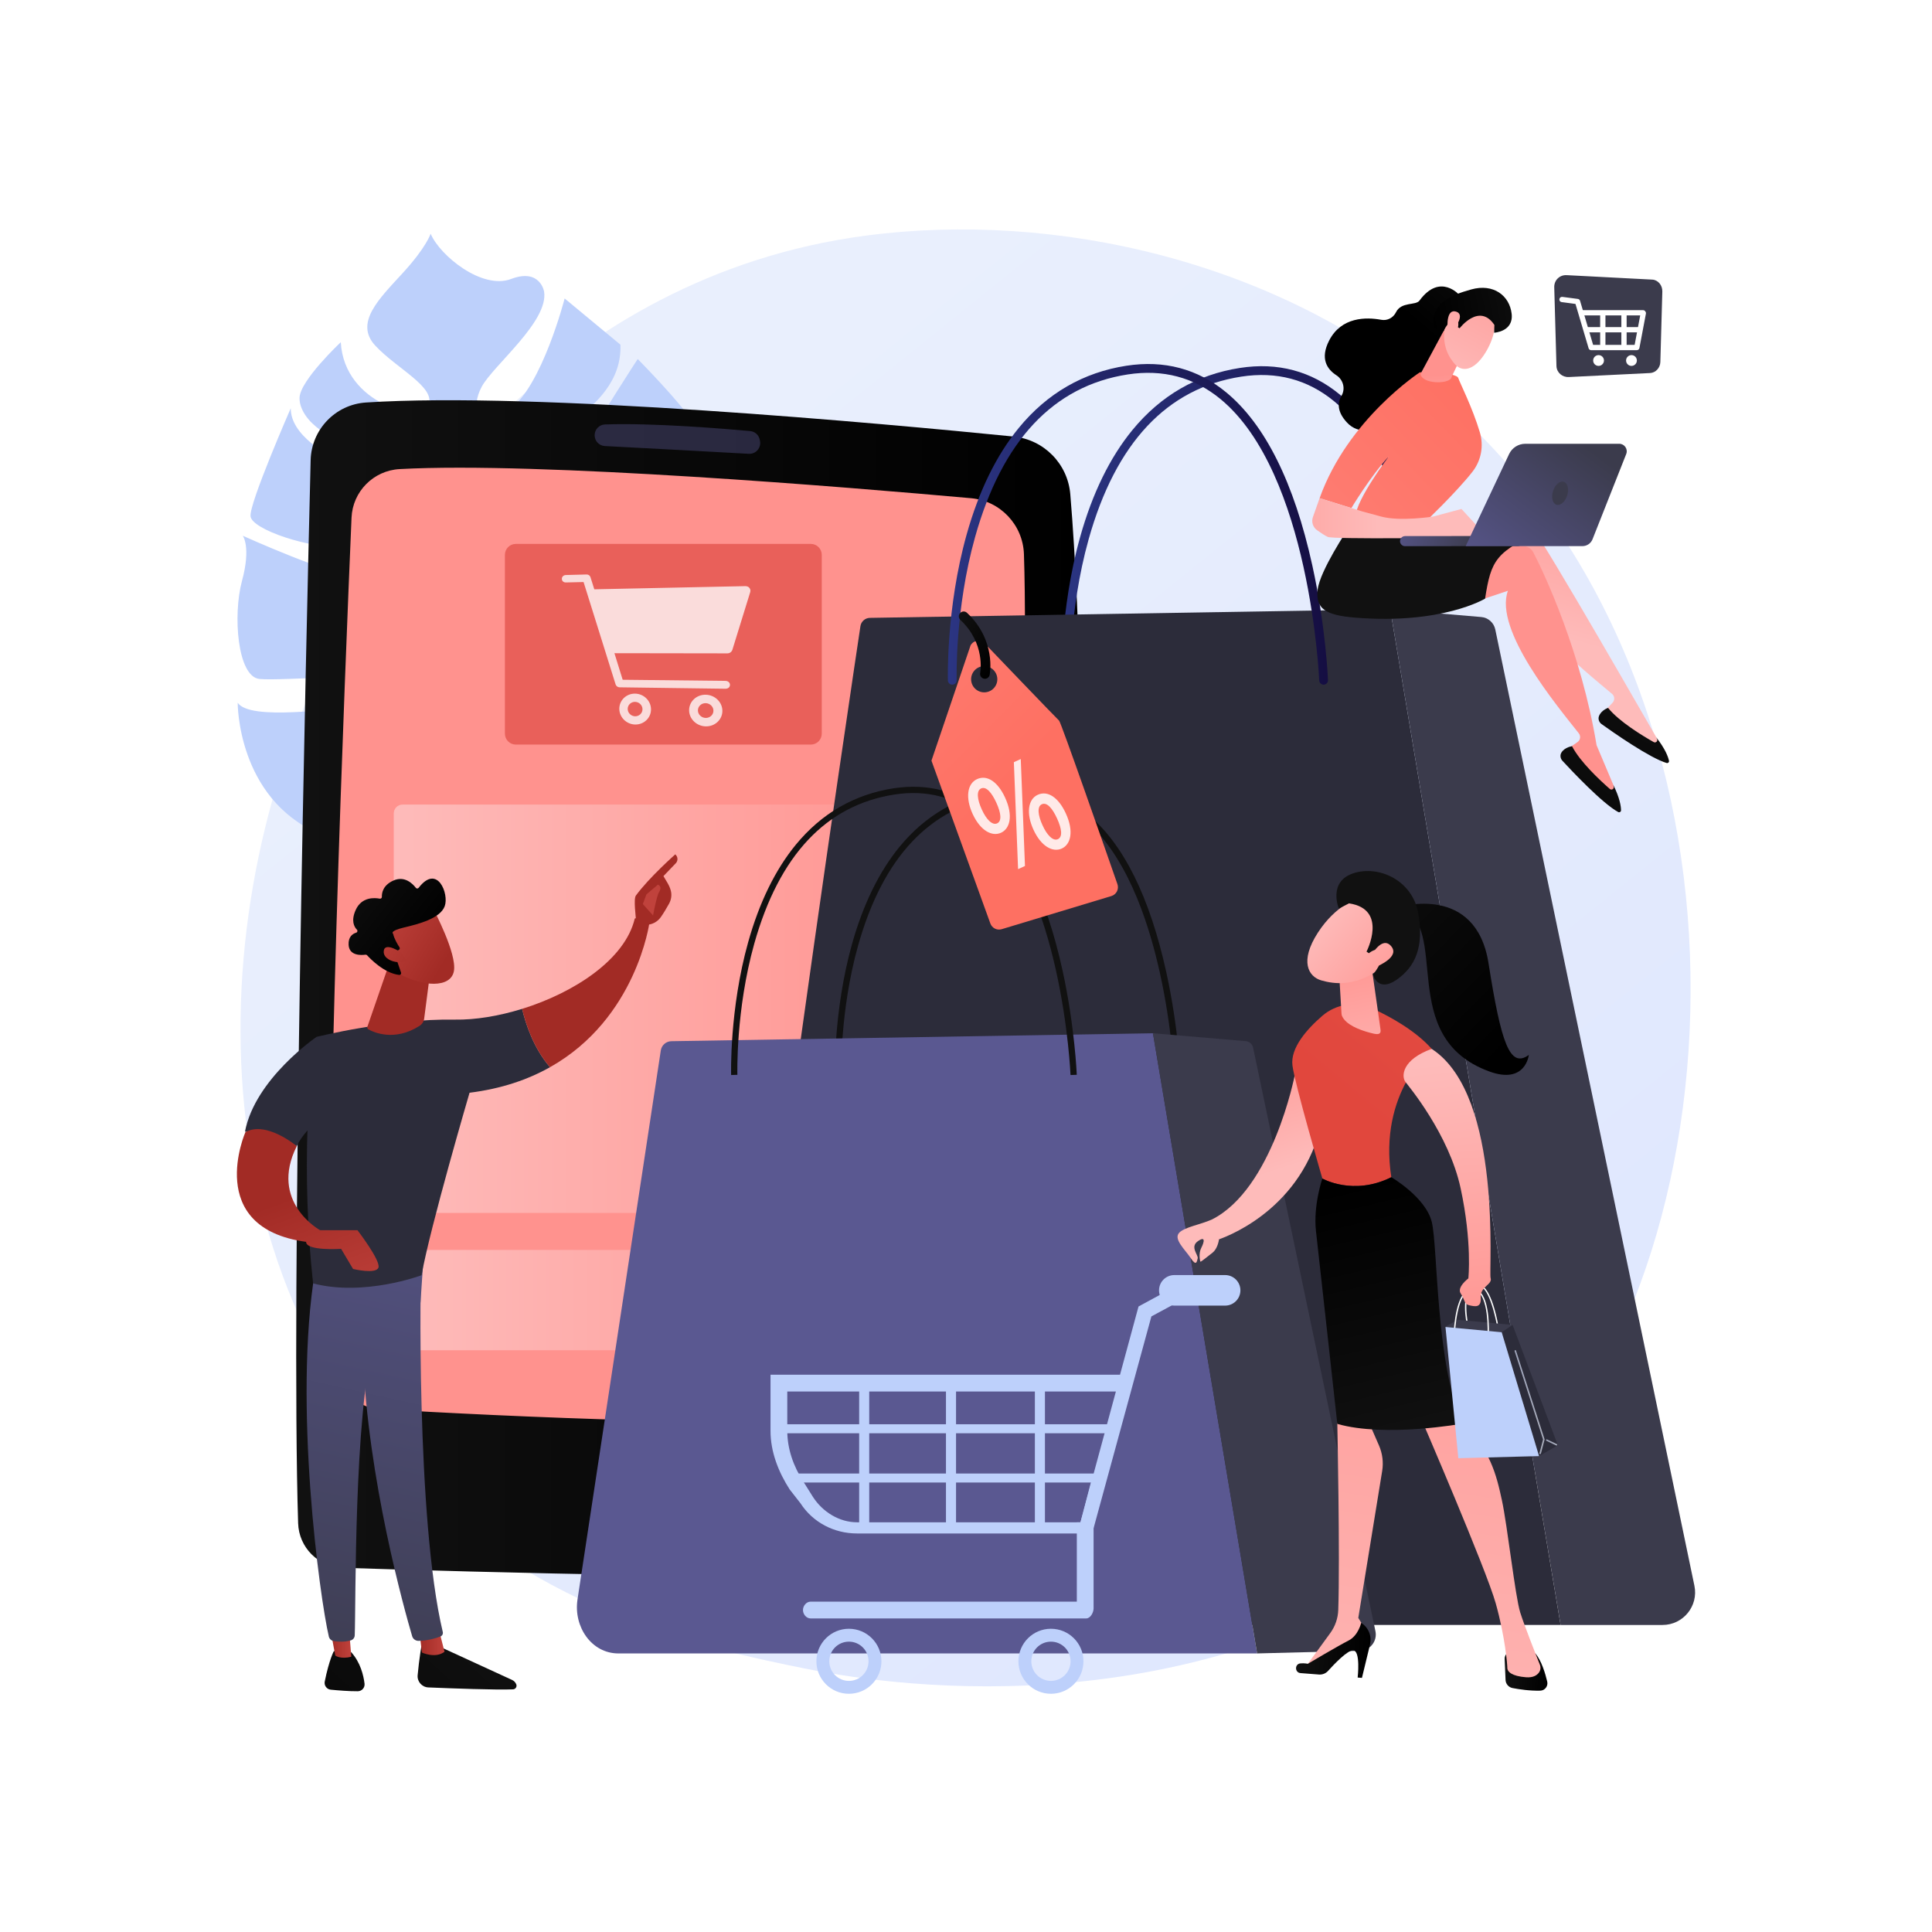 <?xml version="1.0" encoding="utf-8"?>
<!-- Generator: Adobe Illustrator 27.5.0, SVG Export Plug-In . SVG Version: 6.00 Build 0)  -->
<svg version="1.1" xmlns="http://www.w3.org/2000/svg" xmlns:xlink="http://www.w3.org/1999/xlink" x="0px" y="0px"
	 viewBox="0 0 3710 3710" style="enable-background:new 0 0 3710 3710;" xml:space="preserve">
<g id="Background">
	<g>
		<g>
			<rect style="fill:#FFFFFF;" width="3710" height="3710"/>
		</g>
	</g>
</g>
<g id="Illustration">
	<g>
		<linearGradient id="SVGID_1_" gradientUnits="userSpaceOnUse" x1="3608.515" y1="4063.961" x2="1119.125" y2="972.294">
			<stop  offset="0" style="stop-color:#DAE3FE"/>
			<stop  offset="1" style="stop-color:#E9EFFD"/>
		</linearGradient>
		<path style="fill:url(#SVGID_1_);" d="M2923.668,2844.719c-57.18,60.197-111.284,99.017-154.03,129.688
			c-502.472,360.529-1097.03,255.437-1223.39,229.772c-186.594-37.898-547.278-111.155-808.045-417.812
			c-394.519-463.947-333.087-1194.882-27.071-1677.382c55.975-88.258,351.652-578.107,952.613-656.664
			c363.696-47.542,787.648,48.344,1094.662,305.561C3402.858,1297.804,3356.98,2388.542,2923.668,2844.719z"/>
		<g>
			<path style="fill:#BDD0FB;" d="M986.472,909.216c10.215-64.181,210.152-109.535,204.901-247.359l-107.101-88.717
				c0,0-43.219,168.373-105.759,213.466c-62.54,45.094-75.846-2.968-53.363-44.203c22.482-41.234,128.828-125.363,119.659-182.577
				c0,0-7.598-45.263-63.345-24.122c-55.746,21.142-136.77-44.843-154.535-86.889c0,0-7.927,25.598-53.127,75.021
				c-45.201,49.423-94.232,95.934-52.93,140.111c41.3,44.177,115.671,79.017,102.202,113.74
				c-13.47,34.722-162.081-0.442-168.669-120.6c0,0-77.884,73.125-79.175,106.466c-1.292,33.34,41.08,83.732,131.964,94.021
				c90.885,10.287,129.433,42.218,119.331,68.261c-10.102,26.042-269.159-43.26-268.199-141.874c0,0-79.88,182.351-77.237,207.48
				c2.642,25.128,113.078,63.08,187.969,60.119c74.891-2.959,132.637,44.876,138.978,73.068
				c6.34,28.192-77.489-18.308-123.481-18.172c-45.992,0.135-218.409-77.69-218.409-77.69s16.327,21.173-1.462,86.727
				c-17.791,65.553-8.77,183.901,33.465,188.302c42.236,4.399,245.872-14.263,307.879,2.691
				c62.007,16.953,108.198,43.745,72.929,56.585c-35.27,12.842-115.659-7.868-177.654-5.694
				c-61.993,2.172-220.633,27.522-244.865-7.844c0,0-1.367,182.389,155.487,251.143c0,0,89.958-17.244,153.642-75.366
				c63.685-58.124,93.027-79.699,119.459-65.451c26.431,14.249-17.936,53.962-58.548,89.142
				c-40.612,35.179-133.394,118.903-173.608,112.358c0,0,242.125,89.687,330.615-62.591
				c82.987-142.809,73.486-167.193,71.985-169.674c6.24,8.818,197.281,273.908,404.345-28.374c0,0-66.538,55.759-119.24,31.22
				c-52.702-24.538-154.627-9.563-142.212-48.981c12.416-39.418,203.627,50.152,266.305-12.629
				c62.678-62.782,61.931-198.241-14.604-259.216c0,0-24.662,77.579-110.83,101.785s-208.889,33.427-164.831-21.838
				c44.058-55.265,278.276-76.759,305.745-129.773c27.467-53.013-105.666-215.385-105.666-215.385s-12.328,28.729-86.221,104.088
				c-73.895,75.36-173.448,145.828-176.434,116.593c-2.983-29.236,65.242-70.649,124.824-109.972
				c59.581-39.323,109.725-117.262,90.473-149.937c-19.25-32.676-102.506-117.278-102.506-117.278s-75.384,115.255-104.428,170.744
				C1091.143,915.63,976.257,973.397,986.472,909.216z M1091.928,1302.267c-75.633,40.409-51.648-27.969-25.49-70.646
				C1086.297,1199.224,1167.561,1261.86,1091.928,1302.267z M1046.088,1145.943c-49.422,27.881-74.742,12.964-61.66-15.723
				C1014.487,1064.303,1095.509,1118.061,1046.088,1145.943z M978.394,986.638c-25.824,16.844-40.052,16.528-40.758-18.467
				C936.931,933.177,1004.218,969.796,978.394,986.638z"/>
		</g>
		<g>
			<g>
				
					<linearGradient id="SVGID_00000134232785911426954920000004513133388930407056_" gradientUnits="userSpaceOnUse" x1="568.815" y1="1898.051" x2="2081.588" y2="1898.051">
					<stop  offset="0" style="stop-color:#111111"/>
					<stop  offset="1" style="stop-color:#000000"/>
				</linearGradient>
				<path style="fill:url(#SVGID_00000134232785911426954920000004513133388930407056_);" d="M596.536,883.711
					c-8.922,359.915-37.859,1601.397-24.046,2041.34c1.464,46.608,38.827,84.018,85.433,85.542
					c230.515,7.544,893.641,26.664,1270.686,10.845c78.533-3.295,140.984-66.906,142.613-145.491
					c7.835-377.777,25.121-1440.319-15.966-1927.071c-4.923-58.32-50.698-104.763-108.935-110.589
					c-251.041-25.113-917.801-86.501-1243.545-65.363C644.029,776.737,597.995,824.858,596.536,883.711z"/>
				
					<linearGradient id="SVGID_00000082368407522731937420000017386116905561228956_" gradientUnits="userSpaceOnUse" x1="2535.897" y1="33.873" x2="2346.599" y2="304.298">
					<stop  offset="0" style="stop-color:#FE7062"/>
					<stop  offset="1" style="stop-color:#FF928E"/>
				</linearGradient>
				<path style="fill:url(#SVGID_00000082368407522731937420000017386116905561228956_);" d="M675.041,994.135
					c-12.408,290.504-51.545,1256.946-39.124,1614.316c1.816,52.235,42.985,94.47,95.162,97.523
					c214.828,12.572,765.842,40.292,1080.942,15.06c56.739-4.543,101.263-50.43,104.325-107.268
					c15.968-296.375,61.817-1196.268,49.909-1549.633c-1.899-56.372-45.566-102.409-101.744-107.453
					c-232.409-20.867-829.315-70.517-1097.078-55.908C717.167,903.516,677.189,943.842,675.041,994.135z"/>
				
					<linearGradient id="SVGID_00000042738528829486321460000005765577100099538595_" gradientUnits="userSpaceOnUse" x1="1350.529" y1="412.738" x2="1533.082" y2="-1169.396">
					<stop  offset="0" style="stop-color:#5a5891"/>
					<stop  offset="1" style="stop-color:#3b3b4c"/>
				</linearGradient>
				<path style="opacity:0.41;fill:url(#SVGID_00000042738528829486321460000005765577100099538595_);" d="M1141.879,835.814
					L1141.879,835.814c0,11.044,8.606,20.152,19.635,20.73c54.446,2.852,207.822,10.919,276.367,14.896
					c13.515,0.784,24.122-11.365,21.559-24.658l-0.437-2.268c-1.749-9.07-9.272-15.898-18.47-16.741
					c-46.334-4.245-186.142-16.018-278.774-12.711C1150.63,815.46,1141.879,824.68,1141.879,835.814z"/>
			</g>
			<g>
				
					<linearGradient id="SVGID_00000153687544258763424310000009665621410180222869_" gradientUnits="userSpaceOnUse" x1="2649.571" y1="-1232.999" x2="2017.821" y2="-98.719">
					<stop  offset="0" style="stop-color:#E1473D"/>
					<stop  offset="1" style="stop-color:#E9605A"/>
				</linearGradient>
				<path style="fill:url(#SVGID_00000153687544258763424310000009665621410180222869_);" d="M1557.025,1429.822H990.57
					c-11.598,0-21-9.402-21-21v-343.355c0-11.598,9.402-21,21-21h566.455c11.598,0,21,9.402,21,21v343.355
					C1578.025,1420.42,1568.623,1429.822,1557.025,1429.822z"/>
				<g>
					<path style="opacity:0.78;fill:#FFFFFF;" d="M1439.004,1128.812c-1.913-2.351-4.912-3.327-8.094-3.26l-289.685,6.077
						l-7.318-23.245c-1.017-3.238-4.062-5.312-7.506-5.222l-39.773,1.045c-4.265,0.112-7.719,3.078-7.719,7.334
						c0,4.256,3.454,7.05,7.719,6.949l33.989-0.803l61.502,196.525c1.036,3.308,4.141,5.583,7.661,5.63l203.329,2.73
						c4.772,0.064,8.646-2.931,8.646-7.443c0-4.511-3.874-7.601-8.646-7.652l-197.396-2.128l-15.843-51.026l216.922,0.329
						c4.442,0.007,8.356-2.9,9.601-6.93l34.236-110.698C1441.52,1134.137,1440.918,1131.165,1439.004,1128.812z"/>
					<path style="opacity:0.78;fill:#FFFFFF;" d="M1219.524,1331.965c-16.73-0.26-30.264,12.761-30.264,29.025
						c0,16.264,13.535,29.85,30.264,30.29c16.83,0.442,30.599-12.573,30.599-29.017S1236.354,1332.226,1219.524,1331.965z
						 M1219.524,1375.462c-7.819-0.183-14.165-6.524-14.165-14.136c0-7.612,6.346-13.688,14.165-13.544
						c7.841,0.144,14.238,6.487,14.238,14.138C1233.761,1369.571,1227.365,1375.645,1219.524,1375.462z"/>
					<path style="opacity:0.78;fill:#FFFFFF;" d="M1355.065,1334.072c-17.558-0.273-31.762,13.06-31.762,29.72
						s14.204,30.587,31.762,31.048c17.667,0.464,32.122-12.863,32.122-29.712
						C1387.187,1348.279,1372.732,1334.346,1355.065,1334.072z M1355.065,1378.635c-8.207-0.192-14.867-6.692-14.867-14.49
						c0-7.798,6.66-14.02,14.867-13.868c8.231,0.151,14.945,6.653,14.945,14.492
						C1370.01,1372.607,1363.296,1378.828,1355.065,1378.635z"/>
				</g>
			</g>
			
				<linearGradient id="SVGID_00000109744858412551357830000016792452016381746837_" gradientUnits="userSpaceOnUse" x1="756.13" y1="1937.106" x2="1837.828" y2="1937.106">
				<stop  offset="0" style="stop-color:#FEBBBA"/>
				<stop  offset="1" style="stop-color:#FF928E"/>
			</linearGradient>
			<path style="fill:url(#SVGID_00000109744858412551357830000016792452016381746837_);" d="M1820.828,2329.221H773.13
				c-9.389,0-17-7.611-17-17v-750.231c0-9.389,7.611-17,17-17h1047.698c9.389,0,17,7.611,17,17v750.231
				C1837.828,2321.61,1830.216,2329.221,1820.828,2329.221z"/>
			
				<linearGradient id="SVGID_00000031175903452764416570000006844176894721697434_" gradientUnits="userSpaceOnUse" x1="779.786" y1="2496.525" x2="1831.065" y2="2496.525">
				<stop  offset="0" style="stop-color:#FEBBBA"/>
				<stop  offset="1" style="stop-color:#FF928E"/>
			</linearGradient>
			<path style="fill:url(#SVGID_00000031175903452764416570000006844176894721697434_);" d="M1820.561,2592.864H790.29
				c-5.801,0-10.504-4.703-10.504-10.504v-171.669c0-5.801,4.703-10.504,10.504-10.504h1030.271c5.801,0,10.504,4.703,10.504,10.504
				v171.669C1831.065,2588.161,1826.362,2592.864,1820.561,2592.864z"/>
		</g>
		<g>
			<path style="fill:#3b3b4c;" d="M3172.78,536.916l-164.419-8.554c-13.429-0.699-24.142,9.769-23.762,23.299l4.251,151.207
				c0.347,12.357,11.038,21.797,23.728,21.17l156.128-7.712c10.583-0.523,19.322-9.906,19.635-21.027l3.808-135.445
				C3192.486,547.792,3183.873,537.493,3172.78,536.916z"/>
			<g>
				<path style="fill:#FFFFFF;" d="M3143.169,672.438h-87.696c-2.245,0-4.222-1.477-4.863-3.63l-25.227-85.151l-26.544-3.499
					c-2.776-0.366-4.73-2.915-4.364-5.691c0.366-2.776,2.935-4.737,5.691-4.364l29.805,3.93c1.984,0.262,3.628,1.667,4.199,3.587
					l25.088,84.678h79.708l11.6-61.336c0.518-2.753,3.182-4.549,5.922-4.041c2.753,0.522,4.562,3.174,4.04,5.925l-12.379,65.464
					C3147.698,670.705,3145.605,672.438,3143.169,672.438z"/>
				<path style="fill:#FFFFFF;" d="M3155.162,605.703h-117.188c-2.799,0-5.071-2.27-5.071-5.071c0-2.801,2.271-5.07,5.071-5.07
					h117.188c2.799,0,5.071,2.269,5.071,5.07C3160.232,603.434,3157.961,605.703,3155.162,605.703z"/>
				<g>
					<path style="fill:#FFFFFF;" d="M3077.851,666.74c-2.799,0-5.071-2.269-5.071-5.07v-60.223c0-2.801,2.271-5.07,5.071-5.07
						s5.071,2.269,5.071,5.07v60.223C3082.921,664.471,3080.65,666.74,3077.851,666.74z"/>
					<path style="fill:#FFFFFF;" d="M3118.54,666.74c-2.799,0-5.071-2.269-5.071-5.07v-60.223c0-2.801,2.271-5.07,5.071-5.07
						s5.07,2.269,5.07,5.07v60.223C3123.61,664.471,3121.339,666.74,3118.54,666.74z"/>
				</g>
				<path style="fill:#FFFFFF;" d="M3148.652,638.257h-100.914c-2.8,0-5.071-2.27-5.071-5.07c0-2.801,2.271-5.07,5.071-5.07h100.914
					c2.799,0,5.071,2.27,5.071,5.07C3153.723,635.987,3151.451,638.257,3148.652,638.257z"/>
				<g>
					<circle style="fill:#FFFFFF;" cx="3069.708" cy="692.276" r="10.366"/>
					<circle style="fill:#FFFFFF;" cx="3132.888" cy="692.276" r="10.366"/>
				</g>
			</g>
		</g>
		<g>
			
				<linearGradient id="SVGID_00000140013520571276914290000010396624476850500239_" gradientUnits="userSpaceOnUse" x1="980.575" y1="3110.522" x2="441.906" y2="3696.442">
				<stop  offset="0" style="stop-color:#111111"/>
				<stop  offset="1" style="stop-color:#000000"/>
			</linearGradient>
			<path style="fill:url(#SVGID_00000140013520571276914290000010396624476850500239_);" d="M810.301,3154.169
				c0,0-5.579,31.582-8.314,62.844c-1.069,12.217,8.352,22.826,20.605,23.336c41.632,1.734,130.684,5.105,162.639,3.68
				c4.804-0.214,7.944-5.132,6.167-9.6l0,0c-1.49-3.745-4.363-6.771-8.024-8.454l-147.098-67.606L810.301,3154.169z"/>
			
				<linearGradient id="SVGID_00000065793626314377261520000002485287015540777915_" gradientUnits="userSpaceOnUse" x1="805.731" y1="3154.039" x2="853.578" y2="3154.039">
				<stop  offset="0" style="stop-color:#A22B25"/>
				<stop  offset="1" style="stop-color:#C0423C"/>
			</linearGradient>
			<path style="fill:url(#SVGID_00000065793626314377261520000002485287015540777915_);" d="M805.731,3135.614l4.481,37.775
				c0,0,25.768,11.996,43.365-1.511l-10.67-42.097L805.731,3135.614z"/>
			
				<linearGradient id="SVGID_00000088838696005582281820000012168401639995020708_" gradientUnits="userSpaceOnUse" x1="932.544" y1="2076.676" x2="658.712" y2="3313.987">
				<stop  offset="0" style="stop-color:#5a5891"/>
				<stop  offset="1" style="stop-color:#3b3b4c"/>
			</linearGradient>
			<path style="fill:url(#SVGID_00000088838696005582281820000012168401639995020708_);" d="M809.099,2425.425
				c-1.936,9.865-10.392,492.277,41.174,708.463c0.843,3.528-0.946,7.164-4.304,8.535c-7.909,3.231-23.414,7.911-41.996,8.536
				c-5.755,0.192-10.914-3.548-12.538-9.071c-14.74-50.158-85.371-301.467-94.586-541.533c-10.296-268.251,0-9.134,0-9.134
				l6.039-165.817L809.099,2425.425z"/>
			
				<linearGradient id="SVGID_00000105406082195631902440000001035667575819575717_" gradientUnits="userSpaceOnUse" x1="859.731" y1="2999.427" x2="321.067" y2="3585.343">
				<stop  offset="0" style="stop-color:#111111"/>
				<stop  offset="1" style="stop-color:#000000"/>
			</linearGradient>
			<path style="fill:url(#SVGID_00000105406082195631902440000001035667575819575717_);" d="M641.089,3170.645
				c0,0-8.88,15.944-17.477,58.309c-1.552,7.651,3.794,14.973,11.563,15.737c13.747,1.352,34.909,3.09,51.863,2.974
				c7.814-0.054,13.913-6.859,12.971-14.616c-1.878-15.464-7.728-40.836-25.799-60.609L641.089,3170.645z"/>
			
				<linearGradient id="SVGID_00000041256675688524649060000013599562356463056058_" gradientUnits="userSpaceOnUse" x1="633.29" y1="3151.586" x2="674.601" y2="3151.586">
				<stop  offset="0" style="stop-color:#A22B25"/>
				<stop  offset="1" style="stop-color:#C0423C"/>
			</linearGradient>
			<path style="fill:url(#SVGID_00000041256675688524649060000013599562356463056058_);" d="M633.29,3122.057l10.473,57.127
				c0,0,10.355,7.703,30.839,2.119l-4.999-61.464L633.29,3122.057z"/>
			
				<linearGradient id="SVGID_00000117644515458797008600000008873098520469144458_" gradientUnits="userSpaceOnUse" x1="807.254" y1="2048.947" x2="533.421" y2="3286.261">
				<stop  offset="0" style="stop-color:#5a5891"/>
				<stop  offset="1" style="stop-color:#3b3b4c"/>
			</linearGradient>
			<path style="fill:url(#SVGID_00000117644515458797008600000008873098520469144458_);" d="M604.998,2440.228
				c-42.174,254.525,9.149,629.079,26.458,702.388c1.06,4.488,4.682,7.927,9.231,8.681c7.726,1.281,20.446,2.326,32.987-1.317
				c4.321-1.254,7.356-5.152,7.533-9.647c2.322-59.269-1.858-423.119,37.438-566.915c1.992-7.287,6.442-13.643,12.599-18.02
				l76.273-54.223l5.847-87.647L604.998,2440.228z"/>
			<g>
				<path style="fill:#2c2c3a;" d="M873.735,1957.952c-126.389-2.088-265.844,33.185-265.844,33.185
					c-37.674,219.826-6.588,473.38-6.588,473.38c97.846,25.659,208.224-15.688,208.224-15.688
					c16.262-91.882,92.14-350.468,92.14-350.468c61.753-7.664,112.625-25.481,154.517-49.036
					c-31.955-37.041-47.02-84.173-53.562-112.034C957.935,1951.178,912.718,1958.597,873.735,1957.952z"/>
				
					<linearGradient id="SVGID_00000066476488085005519540000002874363167197830528_" gradientUnits="userSpaceOnUse" x1="1041.346" y1="2045.909" x2="1000.783" y2="2130.416">
					<stop  offset="0" style="stop-color:#A22B25"/>
					<stop  offset="1" style="stop-color:#C0423C"/>
				</linearGradient>
				<path style="fill:url(#SVGID_00000066476488085005519540000002874363167197830528_);" d="M1247.063,1771.789
					c-12.415-14.996-28.13-7.902-28.13-7.902c-18.599,78.565-116.121,142.268-216.312,173.405
					c6.542,27.861,21.608,74.993,53.562,112.034C1222.46,1955.834,1247.063,1771.789,1247.063,1771.789z"/>
			</g>
			<g>
				
					<linearGradient id="SVGID_00000058571516260335948050000004847545336374688435_" gradientUnits="userSpaceOnUse" x1="9255.169" y1="1864.794" x2="9419.196" y2="2237.994" gradientTransform="matrix(-1 0 0 1 10447.778 0)">
					<stop  offset="0" style="stop-color:#A22B25"/>
					<stop  offset="1" style="stop-color:#C0423C"/>
				</linearGradient>
				<path style="fill:url(#SVGID_00000058571516260335948050000004847545336374688435_);" d="M1244.05,1775.602
					c1.3,4.13-13.745,10.418-22.603-6.472c-0.309-8.096-5.232-42.777-0.396-49.373c25.764-35.124,75.714-79.156,75.714-79.156
					c8.442,8.331,1.486,16.513,1.486,16.513l-24.231,25.243c5.069,9.159,11.25,16.89,14.148,27.968
					c2.195,8.39,0.853,17.356-3.385,24.991c-4.254,7.663-10.057,17.624-15.543,25.42
					C1258.857,1775.491,1244.05,1775.602,1244.05,1775.602z"/>
				
					<linearGradient id="SVGID_00000176758872545409829240000003988620639362802854_" gradientUnits="userSpaceOnUse" x1="1375.093" y1="1461.714" x2="1314.248" y2="1593.546">
					<stop  offset="0" style="stop-color:#A22B25"/>
					<stop  offset="1" style="stop-color:#C0423C"/>
				</linearGradient>
				<path style="fill:url(#SVGID_00000176758872545409829240000003988620639362802854_);" d="M1263.423,1698.736l-22.082,18.719
					l-6.932,18.637l19.687,21.842c0,0,6.62-36.979,11.54-44.984C1270.555,1704.946,1268.004,1701.077,1263.423,1698.736z"/>
			</g>
			<path style="fill:#2c2c3a;" d="M656.368,2113.519l-48.477-122.382c0,0-118.055,80.214-137.469,181.914
				c22.306,1.643,59.704,7.817,99.434,27.878C587.786,2160.585,656.368,2113.519,656.368,2113.519z"/>
			
				<linearGradient id="SVGID_00000054964967996647355100000008894784596398809997_" gradientUnits="userSpaceOnUse" x1="817.602" y1="1855.738" x2="1172.516" y2="1363.928">
				<stop  offset="0" style="stop-color:#A22B25"/>
				<stop  offset="1" style="stop-color:#C0423C"/>
			</linearGradient>
			<path style="fill:url(#SVGID_00000054964967996647355100000008894784596398809997_);" d="M745.713,1855.344l-40.215,116.298
				c-0.666,1.927,0.125,4.06,1.91,5.046c10.963,6.061,50.456,23.581,98.051-6.596c4.959-3.144,8.334-8.27,9.087-14.093
				l13.022-100.657H745.713z"/>
			<g>
				
					<linearGradient id="SVGID_00000095320599200739015150000001980059617446077111_" gradientUnits="userSpaceOnUse" x1="-4947.9" y1="-868.816" x2="-4993.604" y2="-1019.558" gradientTransform="matrix(0.746 -0.666 0.666 0.746 5126.335 -803.173)">
					<stop  offset="0" style="stop-color:#A22B25"/>
					<stop  offset="1" style="stop-color:#C0423C"/>
				</linearGradient>
				<path style="fill:url(#SVGID_00000095320599200739015150000001980059617446077111_);" d="M833.215,1747.648
					c0,0,44.16,83.127,38.499,116.706c-5.66,33.579-60.391,31.168-108.182,3.896l-33.395-89.758L833.215,1747.648z"/>
				
					<linearGradient id="SVGID_00000102537949429825603300000014542715692250447232_" gradientUnits="userSpaceOnUse" x1="-4989.134" y1="-1131.461" x2="-4950.903" y2="-913.404" gradientTransform="matrix(0.746 -0.666 0.666 0.746 5126.335 -803.173)">
					<stop  offset="0" style="stop-color:#111111"/>
					<stop  offset="1" style="stop-color:#000000"/>
				</linearGradient>
				<path style="fill:url(#SVGID_00000102537949429825603300000014542715692250447232_);" d="M765.645,1824.17
					c1.942-0.86,2.659-3.237,1.495-5.014c-3.537-5.405-10.17-16.432-12.285-26.086c0,0-7.939-5.084,20.205-11.82
					c28.144-6.737,70.114-17.193,78.936-41.148c8.601-23.356-13.998-82.093-50.051-35.292c-1.372,1.78-4.059,1.819-5.429,0.037
					c-5.911-7.692-21.45-23.659-43.023-13.979c-20.188,9.058-22.462,23.852-22.185,31.308c0.081,2.194-1.88,3.898-4.036,3.488
					c-10.207-1.947-34.701-3.619-46.134,21.508c-9.417,20.697-3.297,32.413,2.278,38.143c1.807,1.856,1.015,4.914-1.462,5.672
					c-6.709,2.053-15.371,7.741-14.503,23.458c1.198,21.728,25.491,19.814,32.407,18.823c1.134-0.161,2.274,0.228,3.042,1.076
					c5.93,6.563,32.651,34.43,61.569,37.788c2.505,0.291,4.445-2.181,3.625-4.565l-12.515-36.38
					c-0.581-1.689,0.227-3.543,1.861-4.267L765.645,1824.17z"/>
				
					<linearGradient id="SVGID_00000131331139051574939900000007060294590900400269_" gradientUnits="userSpaceOnUse" x1="-4994.621" y1="-869.518" x2="-5035.741" y2="-1005.143" gradientTransform="matrix(0.746 -0.666 0.666 0.746 5126.335 -803.173)">
					<stop  offset="0" style="stop-color:#A22B25"/>
					<stop  offset="1" style="stop-color:#C0423C"/>
				</linearGradient>
				<path style="fill:url(#SVGID_00000131331139051574939900000007060294590900400269_);" d="M770.676,1829.334
					c0,0-31.443-21.573-33.739-3.406c-2.298,18.167,28.313,26.314,43.476,19.541L770.676,1829.334z"/>
			</g>
			
				<linearGradient id="SVGID_00000020363864243165163300000006135002072686404785_" gradientUnits="userSpaceOnUse" x1="536.346" y1="2307.777" x2="620.853" y2="2544.398">
				<stop  offset="0" style="stop-color:#A22B25"/>
				<stop  offset="1" style="stop-color:#C0423C"/>
			</linearGradient>
			<path style="fill:url(#SVGID_00000020363864243165163300000006135002072686404785_);" d="M471.238,2174.033
				c0,0-80.687,183.788,116.548,210.683l26.896-22.413c0,0-98.618-53.792-44.826-161.375
				C569.856,2200.928,511.582,2151.62,471.238,2174.033z"/>
			
				<linearGradient id="SVGID_00000093142098215547569530000013981529807866402990_" gradientUnits="userSpaceOnUse" x1="612.169" y1="2280.697" x2="696.677" y2="2517.318">
				<stop  offset="0" style="stop-color:#A22B25"/>
				<stop  offset="1" style="stop-color:#C0423C"/>
			</linearGradient>
			<path style="fill:url(#SVGID_00000093142098215547569530000013981529807866402990_);" d="M614.682,2362.303h71.722
				c0,0,44.826,58.274,40.343,71.721c-4.483,13.448-48.786,2.759-48.786,2.759l-22.936-38.62c0,0-67.239,4.482-67.239-13.448
				S614.682,2362.303,614.682,2362.303z"/>
		</g>
		<g>
			<g>
				<g>
					
						<linearGradient id="SVGID_00000007398405130693603100000004897195042263867542_" gradientUnits="userSpaceOnUse" x1="2038.204" y1="1011.077" x2="2768.272" y2="1011.077">
						<stop  offset="0" style="stop-color:#2B3582"/>
						<stop  offset="1" style="stop-color:#150E42"/>
					</linearGradient>
					<path style="fill:url(#SVGID_00000007398405130693603100000004897195042263867542_);" d="M2046.759,1318.949
						c-4.549,0-8.302-3.613-8.444-8.188c-0.043-1.367-3.773-138.206,35.965-279.903c23.454-83.631,57.247-152.693,100.439-205.268
						c54.415-66.234,123.827-106.29,206.307-119.055c72.508-11.212,136.958,5.922,191.598,50.951
						c74.928,61.75,130.63,173.678,165.566,332.676c25.871,117.755,30.036,219.002,30.076,220.01
						c0.181,4.663-3.453,8.589-8.117,8.771c-4.677,0.17-8.589-3.453-8.771-8.117c-0.155-3.968-17.417-398.501-189.518-540.309
						c-50.754-41.823-110.731-57.734-178.245-47.278c-142.554,22.061-241.154,127.095-293.06,312.185
						c-39.049,139.228-35.388,273.475-35.345,274.813c0.145,4.666-3.522,8.565-8.187,8.71
						C2046.934,1318.948,2046.845,1318.949,2046.759,1318.949z"/>
					<path style="fill:#2c2c3a;" d="M1652.265,1202.465c1.336-9.056,9.033-15.813,18.186-15.964l999.189-16.516l327.167,1950.423
						H1418.04C1363.81,3120.408,1652.265,1202.465,1652.265,1202.465z"/>
					<path style="fill:#3b3b4c;" d="M2844.374,1184.856l-174.734-14.871l327.167,1950.423h195.712
						c39.68,0,69.335-36.467,61.246-75.313l-382.401-1836.318C2868.643,1195.714,2857.668,1185.988,2844.374,1184.856z"/>
					
						<linearGradient id="SVGID_00000147213892048367733700000015536876417425293487_" gradientUnits="userSpaceOnUse" x1="1820.092" y1="1006.882" x2="2550.16" y2="1006.882">
						<stop  offset="0" style="stop-color:#2B3582"/>
						<stop  offset="1" style="stop-color:#150E42"/>
					</linearGradient>
					<path style="fill:url(#SVGID_00000147213892048367733700000015536876417425293487_);" d="M1828.647,1314.755
						c-4.549,0-8.302-3.613-8.444-8.188c-0.043-1.367-3.773-138.206,35.965-279.903c23.454-83.631,57.247-152.693,100.439-205.268
						c54.415-66.234,123.827-106.29,206.307-119.055c72.521-11.225,136.965,5.924,191.598,50.951
						c74.928,61.748,130.63,173.678,165.566,332.674c25.87,117.756,30.036,219.003,30.076,220.012
						c0.182,4.663-3.453,8.589-8.117,8.771c-4.496,0.213-8.589-3.453-8.771-8.117c-0.155-3.968-17.417-398.501-189.518-540.311
						c-50.757-41.82-110.738-57.734-178.245-47.276c-142.554,22.061-241.154,127.095-293.06,312.185
						c-39.048,139.228-35.388,273.475-35.345,274.813c0.145,4.666-3.522,8.565-8.187,8.71
						C1828.822,1314.754,1828.732,1314.755,1828.647,1314.755z"/>
				</g>
			</g>
			<g>
				
					<linearGradient id="SVGID_00000066511821598092242840000004536571444145435052_" gradientUnits="userSpaceOnUse" x1="1928.563" y1="2087.3" x2="1783.997" y2="3237.807">
					<stop  offset="0" style="stop-color:#111111"/>
					<stop  offset="1" style="stop-color:#000000"/>
				</linearGradient>
				<path style="fill:url(#SVGID_00000066511821598092242840000004536571444145435052_);" d="M2255.041,2068.216
					c-0.141-3.635-15.943-364.979-173.832-495.083c-46.781-38.548-102.048-53.212-164.261-43.582
					c-130.94,20.264-221.498,116.589-269.159,286.298c-35.809,127.51-32.475,250.718-32.437,251.948l-12.041,0.373
					c-0.038-1.246-3.443-126.055,32.808-255.317c21.372-76.211,52.149-139.124,91.476-186.994
					c49.461-60.204,112.55-96.613,187.513-108.215c65.754-10.175,124.228,5.366,173.774,46.2
					c68.183,56.191,118.901,158.174,150.746,303.116c23.615,107.481,27.417,199.869,27.452,200.789L2255.041,2068.216z"/>
				
					<linearGradient id="SVGID_00000036233540368464810840000014881448997314011530_" gradientUnits="userSpaceOnUse" x1="2528.008" y1="1737.809" x2="3349.504" y2="713.475">
					<stop  offset="0" style="stop-color:#5a5891"/>
					<stop  offset="1" style="stop-color:#3b3b4c"/>
				</linearGradient>
				<path style="fill:url(#SVGID_00000036233540368464810840000014881448997314011530_);" d="M1108.889,3072.098l160.04-1054.939
					c1.529-10.075,10.107-17.575,20.296-17.743l924.747-15.285l200.032,1190.952H1187.611
					C1135.591,3175.082,1101.297,3123.562,1108.889,3072.098z"/>
				
					<linearGradient id="SVGID_00000094610961304846113500000016492269932591875209_" gradientUnits="userSpaceOnUse" x1="3932.794" y1="1647.864" x2="3618.394" y2="1840.561">
					<stop  offset="0" style="stop-color:#5a5891"/>
					<stop  offset="1" style="stop-color:#3b3b4c"/>
				</linearGradient>
				<path style="fill:url(#SVGID_00000094610961304846113500000016492269932591875209_);" d="M2392.264,1999.304l-178.292-15.174
					l200.032,1190.952l197.47-5.1c19.493-0.503,33.764-18.548,29.763-37.633l-235.162-1121.699
					C2404.268,2004.371,2398.774,1999.858,2392.264,1999.304z"/>
				
					<linearGradient id="SVGID_00000028285939750038286600000003213192349360155325_" gradientUnits="userSpaceOnUse" x1="1731.835" y1="2062.58" x2="1587.269" y2="3213.087">
					<stop  offset="0" style="stop-color:#111111"/>
					<stop  offset="1" style="stop-color:#000000"/>
				</linearGradient>
				<path style="fill:url(#SVGID_00000028285939750038286600000003213192349360155325_);" d="M2055.688,2064.383
					c-0.141-3.635-15.942-364.979-173.832-495.084c-46.777-38.547-102.045-53.209-164.261-43.581
					c-130.94,20.264-221.499,116.589-269.159,286.299c-35.809,127.51-32.475,250.718-32.437,251.947l-12.041,0.373
					c-0.038-1.246-3.443-126.055,32.808-255.317c21.372-76.21,52.149-139.124,91.476-186.994
					c49.461-60.204,112.55-96.613,187.513-108.215c65.757-10.175,124.228,5.367,173.776,46.2
					c68.182,56.191,118.9,158.174,150.745,303.116c23.615,107.481,27.416,199.869,27.452,200.789L2055.688,2064.383z"/>
			</g>
			<g>
				<g>
					
						<linearGradient id="SVGID_00000121962571221523068530000011187260079257284267_" gradientUnits="userSpaceOnUse" x1="1642.155" y1="1317.906" x2="821.183" y2="782.49" gradientTransform="matrix(0.979 0.203 -0.203 0.979 574.101 -99.927)">
						<stop  offset="0" style="stop-color:#FE7062"/>
						<stop  offset="1" style="stop-color:#FF928E"/>
					</linearGradient>
					<path style="fill:url(#SVGID_00000121962571221523068530000011187260079257284267_);" d="M2144.856,1711.737
						c2.188-4.298,2.523-9.302,0.939-13.857c-23.622-67.883-108.382-310.946-112.029-314.084
						c-4.24-3.649-135.462-140.559-135.462-140.559c-24.178-25.211-34.531-3.89-34.531-3.89l-75.099,221.311l113.11,312.728
						c3.199,8.845,12.758,13.642,21.762,10.921l210.658-63.658C2138.821,1719.253,2142.668,1716.035,2144.856,1711.737z
						 M1873.576,1323.418c-10.536-9.067-11.727-24.959-2.66-35.495c9.067-10.536,24.959-11.727,35.495-2.66
						c10.536,9.067,11.726,24.959,2.66,35.495C1900.004,1331.294,1884.112,1332.485,1873.576,1323.418z"/>
					<path style="opacity:0.85;fill:#FFFFFF;" d="M1929.993,1531.467c16.185,35.182,9.208,59.86-7.624,67.605
						c-17.21,7.919-39.476-3.618-54.433-35.628c-14.534-31.586-10.676-58.562,8.237-67.265
						C1895.653,1487.217,1916.17,1501.423,1929.993,1531.467z M1955,1668.999l-8.092-205.363l13.239-6.092l8.09,205.364
						L1955,1668.999z M1885.24,1554.236c8.673,19.346,20.279,31.119,29.544,26.855c9.27-4.264,7.662-19.704-1.672-39.989
						c-8.507-18.49-19.141-31.643-29.164-27.031C1874.491,1518.422,1876.615,1535.491,1885.24,1554.236z M2046.621,1561.818
						c16.068,34.921,9.396,59.771-7.625,67.603c-17.02,7.831-39.474-3.619-54.361-35.974c-14.413-31.327-10.674-58.56,8.048-67.175
						C2012.165,1517.309,2032.8,1531.773,2046.621,1561.818z M2001.869,1584.584c8.554,19.089,20.275,31.121,29.542,26.856
						c9.456-4.35,7.664-19.705-1.67-39.99c-8.625-18.746-19.142-31.642-29.164-27.031
						C1991.12,1548.77,1993.245,1565.84,2001.869,1584.584z"/>
				</g>
				<g>
					
						<linearGradient id="SVGID_00000116927307637719495680000009222432038991265957_" gradientUnits="userSpaceOnUse" x1="1632.538" y1="543.084" x2="1746.607" y2="543.084" gradientTransform="matrix(0.831 0.557 -0.557 0.831 770.276 -153.432)">
						<stop  offset="0" style="stop-color:#111111"/>
						<stop  offset="1" style="stop-color:#000000"/>
					</linearGradient>
					<path style="fill:url(#SVGID_00000116927307637719495680000009222432038991265957_);" d="M1886.113,1301.898
						c-3.02-2.026-4.691-5.729-3.948-9.517l0,0c0.444-2.296,10.297-56.759-37.993-102.046c-3.746-3.515-3.935-9.399-0.422-13.145
						c3.513-3.747,9.4-3.945,13.145-0.423c56.05,52.568,44.053,116.528,43.515,119.225c-1.005,5.036-5.903,8.305-10.939,7.3
						C1888.233,1303.044,1887.101,1302.561,1886.113,1301.898z"/>
				</g>
			</g>
		</g>
		<g>
			
				<linearGradient id="SVGID_00000087374969426055118560000014636006846160685447_" gradientUnits="userSpaceOnUse" x1="3010.331" y1="1229.102" x2="3101.599" y2="896.141">
				<stop  offset="0" style="stop-color:#FEBBBA"/>
				<stop  offset="1" style="stop-color:#FF928E"/>
			</linearGradient>
			<path style="fill:url(#SVGID_00000087374969426055118560000014636006846160685447_);" d="M3181.175,1416.909
				c-0.395-0.152-212.799-372.122-241.501-407.126c-4.829-5.888-12.302-8.886-19.864-7.985l-59.285,7.065l-69.648,150.674
				l116.031-67.575c-11.481,79.406,137.576,197.412,188.697,240.472c5.188,4.37,5.614,12.197,0.928,17.101l-20.409,21.364
				c33.506,33.963,72.169,55.771,115.807,65.857L3181.175,1416.909z"/>
			
				<linearGradient id="SVGID_00000098940253074030023390000010347318841074380203_" gradientUnits="userSpaceOnUse" x1="-8607.256" y1="-5195.283" x2="-8632.963" y2="-4801.116" gradientTransform="matrix(-0.897 -0.441 -0.441 0.897 -6828.001 2161.148)">
				<stop  offset="0" style="stop-color:#111111"/>
				<stop  offset="1" style="stop-color:#000000"/>
			</linearGradient>
			<path style="fill:url(#SVGID_00000098940253074030023390000010347318841074380203_);" d="M3087.93,1359.369
				c0,0-13.026,4.208-17.436,15.808c-2.11,5.551,0.164,11.837,4.991,15.295c21.448,15.366,92.196,64.976,124.844,74.692
				c2.676,0.797,5.222-1.625,4.62-4.351c-1.675-7.584-7.095-22.73-24.554-44.901l1.566,3.168c1.982,4.01-2.384,8.184-6.279,5.986
				C3153.846,1412.739,3109.369,1385.759,3087.93,1359.369z"/>
			
				<linearGradient id="SVGID_00000178903130541932503830000003405294167659606656_" gradientUnits="userSpaceOnUse" x1="2901.761" y1="1694.743" x2="2925.423" y2="1463.192">
				<stop  offset="0" style="stop-color:#FEBBBA"/>
				<stop  offset="1" style="stop-color:#FF928E"/>
			</linearGradient>
			<path style="fill:url(#SVGID_00000178903130541932503830000003405294167659606656_);" d="M3098.442,1508.203
				c-0.356-0.229-32.224-77.008-32.58-77.236c-29.219-177.896-100.507-330.251-121.531-370.341
				c-3.537-6.743-10.249-11.191-17.836-11.839l-59.488-5.079l-98.7,133.461l127.306-42.694
				c-27.314,75.439,94.778,221.17,136.127,273.684c4.196,5.329,3.03,13.081-2.552,16.936l-24.31,16.792
				c25.939,40.041,59.389,69.222,100.082,87.93L3098.442,1508.203z"/>
			
				<linearGradient id="SVGID_00000148647265411948805800000015613869949837061309_" gradientUnits="userSpaceOnUse" x1="-6771.685" y1="-7543.027" x2="-6797.39" y2="-7148.884" gradientTransform="matrix(-0.789 -0.614 -0.614 0.789 -6845.59 3191.102)">
				<stop  offset="0" style="stop-color:#111111"/>
				<stop  offset="1" style="stop-color:#000000"/>
			</linearGradient>
			<path style="fill:url(#SVGID_00000148647265411948805800000015613869949837061309_);" d="M3018.772,1432.983
				c0,0-13.608,1.484-20.274,11.953c-3.189,5.008-2.234,11.625,1.793,15.989c17.895,19.389,77.138,82.289,107.144,98.412
				c2.46,1.322,5.443-0.534,5.406-3.326c-0.106-7.766-2.348-23.696-14.959-48.941l0.893,3.42c1.13,4.328-3.991,7.533-7.36,4.591
				C3072.523,1498.589,3034.426,1463.166,3018.772,1432.983z"/>
			<g>
				
					<linearGradient id="SVGID_00000008120106727589347350000003554921039724986525_" gradientUnits="userSpaceOnUse" x1="7871.749" y1="9817.775" x2="7829.495" y2="9934.396" gradientTransform="matrix(1 0 0 1 -8291.58 0)">
					<stop  offset="0" style="stop-color:#111111"/>
					<stop  offset="1" style="stop-color:#000000"/>
				</linearGradient>
				<path style="fill:url(#SVGID_00000008120106727589347350000003554921039724986525_);" d="M2588.548,1015.6
					c0,0-53.815,80.043-58.231,116.555c-4.416,36.512,14.881,49.139,71.207,53.795c167.617,13.856,250.246-36.379,250.246-36.379
					c11.466-73.108,19.625-91.708,115.388-131.458c0,0-121.124,9.616-145.5,0.157C2797.281,1008.81,2588.548,1015.6,2588.548,1015.6
					z"/>
			</g>
			<g>
				
					<linearGradient id="SVGID_00000089532471946883091180000007971987713599445662_" gradientUnits="userSpaceOnUse" x1="-11898.779" y1="-1854.059" x2="-11816.434" y2="-1647.498" gradientTransform="matrix(-0.945 -0.328 -0.328 0.945 -8987.743 -1699.172)">
					<stop  offset="0" style="stop-color:#111111"/>
					<stop  offset="1" style="stop-color:#000000"/>
				</linearGradient>
				<path style="fill:url(#SVGID_00000089532471946883091180000007971987713599445662_);" d="M2803.145,567.149
					c0,0-37.482-44.347-77.33,10.063c-7.217,9.855-34.937,1.724-45.099,22.351c-5.247,10.65-16.58,16.7-28.255,14.547
					c-29.077-5.363-76.605-5.815-100.072,39.752c-17.912,34.781-4.083,55.136,13.823,66.74c13.151,8.524,17.844,25.828,9.892,39.331
					c-7.627,12.952-9.062,30.491,10.633,51.6c44.135,47.302,131.502-30.019,131.502-30.019l69.368-163.919L2803.145,567.149z"/>
				
					<linearGradient id="SVGID_00000064340744692160260880000013471872987781388683_" gradientUnits="userSpaceOnUse" x1="18972.744" y1="740.295" x2="18183.33" y2="1501.767" gradientTransform="matrix(1 0 0 1 -16123.28 0)">
					<stop  offset="0" style="stop-color:#FE7062"/>
					<stop  offset="1" style="stop-color:#FF928E"/>
				</linearGradient>
				<path style="fill:url(#SVGID_00000064340744692160260880000013471872987781388683_);" d="M2734.086,1005.004
					c0,0,62.668-59.672,93.516-99.197c16.675-21.365,21.911-49.49,14.2-75.471c-14.084-47.449-39.113-96.592-41.396-104.241
					c-3.499-11.724-73.766-11.236-73.766-11.236s-138.272,89.74-192.6,241.753l61.013,18.995c0,0,36.103-60.569,71.774-99.078
					c0,0-61.725,81.54-63.898,114.921L2734.086,1005.004z"/>
				
					<linearGradient id="SVGID_00000101794048145510790410000002098073890521267333_" gradientUnits="userSpaceOnUse" x1="-10372.393" y1="995.135" x2="-10038.814" y2="995.135" gradientTransform="matrix(-1 0 0 1 -7726.817 0)">
					<stop  offset="0" style="stop-color:#FEBBBA"/>
					<stop  offset="1" style="stop-color:#FF928E"/>
				</linearGradient>
				<path style="fill:url(#SVGID_00000101794048145510790410000002098073890521267333_);" d="M2853.488,1028.552l-47.089-51.233
					l-54.382,14.644c0,0-63.402,9.823-99.688,0c-36.287-9.823-36.287-9.823-36.287-9.823l-82.001-25.529l-12.878,36.397
					c-3.27,9.241,0.016,19.5,8.006,25.178c7.094,5.041,15.41,10.581,20.711,12.9c10.799,4.724,248.76,1.494,248.76,1.494
					L2853.488,1028.552z"/>
				
					<linearGradient id="SVGID_00000039820224926677290130000009097096734805126547_" gradientUnits="userSpaceOnUse" x1="-12195.409" y1="-144.094" x2="-12179.103" y2="-263.39" gradientTransform="matrix(-0.997 -0.072 -0.072 0.997 -9392.688 105.009)">
					<stop  offset="0" style="stop-color:#FEBBBA"/>
					<stop  offset="1" style="stop-color:#FF928E"/>
				</linearGradient>
				<path style="fill:url(#SVGID_00000039820224926677290130000009097096734805126547_);" d="M2774.933,630.373l-47.227,87.82
					c3.118,19.17,51.401,19.711,58.859,8.264c0.76-1.165,1.193-2.512,1.482-3.873l28.251-58.679
					c1.213-5.722-14.473-25.002-19.636-27.75l-18.771-9.992C2770.663,622.317,2800.824,622.014,2774.933,630.373z"/>
				<g>
					
						<linearGradient id="SVGID_00000151507614484164556710000016845825096935308448_" gradientUnits="userSpaceOnUse" x1="-9553.778" y1="-5405.468" x2="-9400.24" y2="-5678.713" gradientTransform="matrix(-0.546 -0.838 -0.838 0.546 -6973.703 -4320.769)">
						<stop  offset="0" style="stop-color:#FEBBBA"/>
						<stop  offset="1" style="stop-color:#FF928E"/>
					</linearGradient>
					<path style="fill:url(#SVGID_00000151507614484164556710000016845825096935308448_);" d="M2870.512,609.763
						c0,0,5.331,29.67-17.989,67.394c-23.32,37.724-46.542,36.021-58.341,22.568c-11.798-13.453-25.93-35.86-19.5-73.486
						C2781.112,588.614,2862.457,571.927,2870.512,609.763z"/>
					
						<linearGradient id="SVGID_00000003790791441056229440000002868874665893652103_" gradientUnits="userSpaceOnUse" x1="-9520.762" y1="-5643.422" x2="-9443.993" y2="-5450.851" gradientTransform="matrix(-0.546 -0.838 -0.838 0.546 -6973.703 -4320.769)">
						<stop  offset="0" style="stop-color:#111111"/>
						<stop  offset="1" style="stop-color:#000000"/>
					</linearGradient>
					<path style="fill:url(#SVGID_00000003790791441056229440000002868874665893652103_);" d="M2802.913,630.328
						c0,0,37.761-49.599,66.752-6.361l-0.489,14.936c0,0,37.699-1.763,33.611-36.51c-4.088-34.748-34.866-58.485-77.535-46.613
						c-42.669,11.872-67.601,25.392-72.419,55.016c-4.819,29.625,19.371,24.784,19.371,24.784s9.24-20.441,20.397-21.837
						c11.157-1.396,7.125,14.773,7.125,14.773L2802.913,630.328z"/>
					
						<linearGradient id="SVGID_00000021829227125859585610000013245534891392304531_" gradientUnits="userSpaceOnUse" x1="-9521.095" y1="-5387.106" x2="-9367.559" y2="-5660.35" gradientTransform="matrix(-0.546 -0.838 -0.838 0.546 -6973.703 -4320.769)">
						<stop  offset="0" style="stop-color:#FEBBBA"/>
						<stop  offset="1" style="stop-color:#FF928E"/>
					</linearGradient>
					<path style="fill:url(#SVGID_00000021829227125859585610000013245534891392304531_);" d="M2794.248,629.005
						c0,0,19.561-25.383,1.756-30.651c-17.806-5.268-17.14,24.871-15.98,36.084L2794.248,629.005z"/>
				</g>
			</g>
			<g>
				
					<linearGradient id="SVGID_00000168087706288446139100000009326051666656956817_" gradientUnits="userSpaceOnUse" x1="-10385.059" y1="533.934" x2="-10559.564" y2="581.761" gradientTransform="matrix(-0.999 -0.049 -0.049 0.999 -7685.348 -55.033)">
					<stop  offset="0" style="stop-color:#5a5891"/>
					<stop  offset="1" style="stop-color:#3b3b4c"/>
				</linearGradient>
				<path style="fill:url(#SVGID_00000168087706288446139100000009326051666656956817_);" d="M2697.619,1048.829
					c0.165,0.008,0.331,0.012,0.498,0.011l216.587-0.237c5.354-0.004,9.69-4.349,9.685-9.704c-0.005-5.356-4.366-9.781-9.706-9.684
					l-216.587,0.236c-5.354,0.005-9.69,4.35-9.684,9.704C2688.417,1044.344,2692.496,1048.576,2697.619,1048.829z"/>
				
					<linearGradient id="SVGID_00000103246783900382888060000002026272016357610174_" gradientUnits="userSpaceOnUse" x1="2840.081" y1="1138.414" x2="3049.659" y2="857.85">
					<stop  offset="0" style="stop-color:#5a5891"/>
					<stop  offset="1" style="stop-color:#3b3b4c"/>
				</linearGradient>
				<path style="fill:url(#SVGID_00000103246783900382888060000002026272016357610174_);" d="M3109.406,852.181h-180.375
					c-13.306,0-25.417,7.679-31.093,19.714l-83.387,176.818h224.158c8.575,0,16.279-5.239,19.431-13.214l64.663-163.619
					C3126.539,862.426,3119.572,852.181,3109.406,852.181z"/>
				<path style="fill:#3b3b4c;" d="M2982.33,942.841c-3.909,12.144-1.021,23.938,6.45,26.343
					c7.471,2.405,16.696-5.491,20.604-17.635c3.909-12.144,1.021-23.938-6.45-26.342
					C2995.464,922.802,2986.239,930.697,2982.33,942.841z"/>
			</g>
		</g>
		<g>
			
				<linearGradient id="SVGID_00000029750078201693070710000015483503360645901195_" gradientUnits="userSpaceOnUse" x1="-3315.394" y1="2543.152" x2="-3342.992" y2="2259.296" gradientTransform="matrix(0.976 -0.22 0.22 0.976 5080.816 -946.999)">
				<stop  offset="0" style="stop-color:#FEBBBA"/>
				<stop  offset="1" style="stop-color:#FF928E"/>
			</linearGradient>
			<path style="fill:url(#SVGID_00000029750078201693070710000015483503360645901195_);" d="M2486.181,2064.987
				c0,0-42.286,218.226-159.104,276.862c-22.897,10.061-51.494,14.354-62.313,25.008c-12.292,12.107,10.488,32.139,21.536,48.729
				c11.045,16.588,11.832,7.481,13.617,0.99c1.785-6.492-15.342-21.845,0.03-32.886c15.373-11.041,12.717,1.192,6.881,12.521
				c-5.837,11.328-2.27,25.949-1.581,26.606c0.688,0.657,12.116-8.683,22.943-17.078c9.291-7.202,12.1-21.879,12.712-25.909
				c23.86-8.378,171.783-67.057,200.633-243.021C2541.535,2136.809,2511.73,1975.285,2486.181,2064.987z"/>
			<path style="fill:#FFFFFF;" d="M2876.455,2550.119c-0.614,0-1.152-0.446-1.251-1.069c-0.106-0.67-10.798-67.113-31.417-78.858
				c-3.486-1.984-6.962-2.238-10.626-0.779c-27.888,11.102-13.832,73.982-13.687,74.616c0.158,0.683-0.271,1.363-0.951,1.52
				c-0.683,0.158-1.363-0.272-1.518-0.953c-0.614-2.675-14.67-65.642,15.218-77.541c4.367-1.736,8.682-1.425,12.818,0.934
				c21.672,12.346,32.225,77.881,32.664,80.664c0.109,0.692-0.363,1.342-1.053,1.451
				C2876.587,2550.115,2876.518,2550.119,2876.455,2550.119z"/>
			<polygon style="fill:#3b3b4c;" points="2904.582,2544.198 2799.233,2534.463 2775.781,2547.467 2795.878,2572.613 
				2892.102,2562.811 			"/>
			
				<linearGradient id="SVGID_00000155134040371952211920000004373001942816443318_" gradientUnits="userSpaceOnUse" x1="-2407.11" y1="3561.8" x2="-2321.469" y2="3561.8" gradientTransform="matrix(0.997 0.078 -0.078 0.997 5564.302 -157.938)">
				<stop  offset="0" style="stop-color:#111111"/>
				<stop  offset="1" style="stop-color:#000000"/>
			</linearGradient>
			<path style="fill:url(#SVGID_00000155134040371952211920000004373001942816443318_);" d="M2889.36,3185.673l1.743,40.304
				c0.331,7.646,5.827,14.099,13.341,15.556c12.684,2.46,33.107,5.56,53.369,5.003c8.893-0.244,15.316-8.73,13.288-17.393
				c-3.697-15.794-10.856-39.63-22.715-54.253l-44.29-3.453C2895.907,3170.799,2889.005,3177.468,2889.36,3185.673z"/>
			
				<linearGradient id="SVGID_00000028295572360544484240000017053382376925024388_" gradientUnits="userSpaceOnUse" x1="-2768.983" y1="3899.512" x2="-2645.738" y2="2459.08" gradientTransform="matrix(0.997 0.078 -0.078 0.997 5564.302 -157.938)">
				<stop  offset="0" style="stop-color:#FEBBBA"/>
				<stop  offset="1" style="stop-color:#FF928E"/>
			</linearGradient>
			<path style="fill:url(#SVGID_00000028295572360544484240000017053382376925024388_);" d="M2578.935,2690.925l-10.904,43.392
				c0,0,5.262,255.521,1.806,357.296c-0.542,15.957-5.881,31.351-15.283,44.253l-49.042,67.294l115.719-56.655l3.254-13.328
				l-16.168-26.312l45.871-282.212c2.694-16.578,0.556-33.582-6.16-48.978l-19.531-44.772L2578.935,2690.925z"/>
			
				<linearGradient id="SVGID_00000013907015433707734150000016016089683203789977_" gradientUnits="userSpaceOnUse" x1="-2804.998" y1="3546.153" x2="-2666.42" y2="3546.153" gradientTransform="matrix(0.997 0.078 -0.078 0.997 5564.302 -157.938)">
				<stop  offset="0" style="stop-color:#111111"/>
				<stop  offset="1" style="stop-color:#000000"/>
			</linearGradient>
			<path style="fill:url(#SVGID_00000013907015433707734150000016016089683203789977_);" d="M2497.429,3212.832l35.304,2.753
				c6.608,0.515,13.076-2.033,17.515-6.955c12.121-13.443,37.099-39.566,48.059-39.444c14.754,0.164,8.808,52.199,8.808,52.199
				l8.227,0.641l15.478-64.028c3.894-16.11-2.96-32.905-17.013-41.691l0,0c0,0-5.29,24.552-24.339,34.109
				c-19.049,9.556-77.954,44.509-77.954,44.509s-6.764-1.509-14.379-0.737C2485.839,3195.333,2486.109,3211.949,2497.429,3212.832z"
				/>
			
				<linearGradient id="SVGID_00000031889001893859350050000013222825397595330198_" gradientUnits="userSpaceOnUse" x1="-2521.069" y1="3920.967" x2="-2397.789" y2="2480.131" gradientTransform="matrix(0.997 0.078 -0.078 0.997 5564.302 -157.938)">
				<stop  offset="0" style="stop-color:#FEBBBA"/>
				<stop  offset="1" style="stop-color:#FF928E"/>
			</linearGradient>
			<path style="fill:url(#SVGID_00000031889001893859350050000013222825397595330198_);" d="M2728.833,2723.626
				c0,0,124.963,289.625,143.324,354.958c18.36,65.333,22.395,118.955,22.317,123.997c-0.123,7.879,9.043,16.159,35.923,18.255
				c13.873,1.081,21.1-3.95,24.846-9.073c3.197-4.37,3.791-10.105,1.777-15.131c-7.145-17.83-29.787-74.795-37.818-100.457
				c-9.588-30.639-24.696-167.282-35.089-215.192s-22.308-99.929-79.817-151.474
				C2804.295,2729.509,2765.519,2685.118,2728.833,2723.626z"/>
			
				<linearGradient id="SVGID_00000133499277245405730170000013622891991786622105_" gradientUnits="userSpaceOnUse" x1="2585.562" y1="2126.459" x2="3751.886" y2="716.732">
				<stop  offset="0" style="stop-color:#E1473D"/>
				<stop  offset="1" style="stop-color:#E9605A"/>
			</linearGradient>
			<path style="fill:url(#SVGID_00000133499277245405730170000013622891991786622105_);" d="M2671.729,2260.574
				c-25.331-163.252,77.574-246.444,77.574-246.444c-30.744-34.489-77.245-60.597-112.899-77.118
				c-32.208-14.925-70.248-9.602-97.109,13.605c-29.554,25.533-61.706,61.694-57.397,95.546
				c4.56,35.831,57.429,216.965,57.429,216.965S2598.629,2297.069,2671.729,2260.574z"/>
			
				<linearGradient id="SVGID_00000113338458941910250480000006748474743472807320_" gradientUnits="userSpaceOnUse" x1="2712.55" y1="2769.935" x2="2596.623" y2="2275.544">
				<stop  offset="0" style="stop-color:#111111"/>
				<stop  offset="1" style="stop-color:#000000"/>
			</linearGradient>
			<path style="fill:url(#SVGID_00000113338458941910250480000006748474743472807320_);" d="M2749.417,2346.475
				c-11.78-47.581-77.688-85.901-77.688-85.901c-73.101,36.496-132.402,2.554-132.402,2.554s-17.924,51.704-12.217,101.498
				c5.706,49.794,40.921,369.691,40.921,369.691c92.728,26.437,240.618-0.562,240.618-0.562
				C2756.944,2622.527,2761.196,2394.055,2749.417,2346.475z"/>
			
				<linearGradient id="SVGID_00000025405278056165478460000009861735774522584476_" gradientUnits="userSpaceOnUse" x1="3195.359" y1="2107.538" x2="3133.981" y2="1818.7" gradientTransform="matrix(1 0 0 1 -545.968 0)">
				<stop  offset="0" style="stop-color:#FEBBBA"/>
				<stop  offset="1" style="stop-color:#FF928E"/>
			</linearGradient>
			<path style="fill:url(#SVGID_00000025405278056165478460000009861735774522584476_);" d="M2630.961,1836.126l19.985,140.552
				c1.996,12.398-8.942,9.542-21.065,6.263c-19.852-5.369-45.209-15.217-52.668-31.572c-0.759-1.665-1.06-3.503-1.168-5.329
				l-5.744-96.83c-0.455-7.682,4.229-14.738,11.485-17.301l26.381-9.318C2618.322,1819.004,2629.249,1825.492,2630.961,1836.126z"/>
			<polygon style="fill:#2c2c3a;" points="2955.424,2796.128 2991.55,2775.366 2904.582,2544.198 2883.707,2558.291 			"/>
			<path style="fill:#FFFFFF;" d="M2857.382,2575.254c-0.033,0-0.066-0.002-0.099-0.003c-0.7-0.056-1.218-0.665-1.165-1.363
				c0.053-0.673,4.753-67.941-14.492-89.969c-3.664-4.194-8.018-6.46-12.947-6.738c-4.79-0.281-9.23,1.441-13.142,5.09
				c-20.751,19.331-21.959,85.988-21.969,86.658c-0.01,0.693-0.574,1.25-1.268,1.25c-0.007,0-0.013,0-0.02,0
				c-0.7-0.01-1.258-0.586-1.248-1.286c0.04-2.784,1.241-68.415,22.777-88.477c4.44-4.136,9.471-6.067,15.013-5.767
				c5.632,0.317,10.583,2.875,14.713,7.602c20.249,23.178,15.162,91.151,15.109,91.834
				C2858.593,2574.75,2858.038,2575.254,2857.382,2575.254z"/>
			
				<linearGradient id="SVGID_00000060024413565761659430000000764452408943014819_" gradientUnits="userSpaceOnUse" x1="3310.774" y1="2041.404" x2="3360.323" y2="2606.26" gradientTransform="matrix(1 0 0 1 -545.968 0)">
				<stop  offset="0" style="stop-color:#FEBBBA"/>
				<stop  offset="1" style="stop-color:#FF928E"/>
			</linearGradient>
			<path style="fill:url(#SVGID_00000060024413565761659430000000764452408943014819_);" d="M2698.917,2077.708
				c5.166,6.849,83.447,99.978,105.864,203.901c22.418,103.923,14.879,173.313,14.879,173.313s-22.776,16.986-14.588,29.034
				c8.188,12.047,6.028,20.246,16.494,22.584c10.467,2.337,23.445,5.631,21.861-15.03c-1.583-20.661,23.081-24.822,18.984-37.312
				c-4.078-12.431,23.834-347.823-111.185-438.797c-0.637-0.429-1.279-0.854-1.924-1.272
				C2692.223,2034.752,2690.613,2066.698,2698.917,2077.708z"/>
			<polygon style="fill:#BDD0FB;" points="2775.721,2548.222 2883.707,2558.291 2955.424,2796.128 2800.397,2800.18 			"/>
			<g style="opacity:0.66;">
				
					<linearGradient id="SVGID_00000180338333741980025370000006876347788698046874_" gradientUnits="userSpaceOnUse" x1="2908.384" y1="2692.511" x2="2966.075" y2="2692.511">
					<stop  offset="0" style="stop-color:#DAE3FE"/>
					<stop  offset="1" style="stop-color:#E9EFFD"/>
				</linearGradient>
				<path style="fill:url(#SVGID_00000180338333741980025370000006876347788698046874_);" d="M2957.601,2792.409
					c-0.118,0-0.241-0.017-0.365-0.045c-0.768-0.202-1.222-0.987-1.026-1.756l6.932-26.43l-54.688-169.69
					c-0.241-0.757,0.174-1.565,0.925-1.812c0.78-0.23,1.576,0.174,1.812,0.925l54.818,170.094c0.084,0.263,0.09,0.544,0.022,0.807
					l-7.038,26.834C2958.817,2791.983,2958.24,2792.409,2957.601,2792.409z"/>
			</g>
			<g style="opacity:0.66;">
				
					<linearGradient id="SVGID_00000015327452574141977570000017316446009421782661_" gradientUnits="userSpaceOnUse" x1="2968.805" y1="2769.934" x2="2990.374" y2="2769.934">
					<stop  offset="0" style="stop-color:#DAE3FE"/>
					<stop  offset="1" style="stop-color:#E9EFFD"/>
				</linearGradient>
				<path style="fill:url(#SVGID_00000015327452574141977570000017316446009421782661_);" d="M2988.938,2775.838
					c-0.207,0-0.421-0.045-0.617-0.141l-18.697-8.939c-0.718-0.342-1.021-1.2-0.679-1.912c0.347-0.712,1.217-1.015,1.912-0.679
					l18.697,8.939c0.718,0.343,1.021,1.2,0.679,1.913C2989.986,2775.535,2989.47,2775.838,2988.938,2775.838z"/>
			</g>
			<g>
				
					<linearGradient id="SVGID_00000105403739280997252270000009262894727638913943_" gradientUnits="userSpaceOnUse" x1="3089.919" y1="1632.229" x2="3459.058" y2="1996.414" gradientTransform="matrix(1 0 0 1 -545.968 0)">
					<stop  offset="0" style="stop-color:#111111"/>
					<stop  offset="1" style="stop-color:#000000"/>
				</linearGradient>
				<path style="fill:url(#SVGID_00000105403739280997252270000009262894727638913943_);" d="M2687.213,1741.654
					c0,0,146.998-45.225,171.195,108.104c24.196,153.328,40.909,202.48,77.357,176.041c0,0-6.002,57.283-75.984,31.68
					C2678.128,1991.021,2788.685,1778.228,2687.213,1741.654z"/>
				
					<linearGradient id="SVGID_00000170262418533485638790000005992776677903578761_" gradientUnits="userSpaceOnUse" x1="-2847.331" y1="2954.498" x2="-2649.092" y2="3089.151" gradientTransform="matrix(0.991 0.134 -0.134 0.991 5754.508 -782.93)">
					<stop  offset="0" style="stop-color:#FEBBBA"/>
					<stop  offset="1" style="stop-color:#FF928E"/>
				</linearGradient>
				<path style="fill:url(#SVGID_00000170262418533485638790000005992776677903578761_);" d="M2608.844,1724.642
					c0,0-42.761,11.622-78.159,66.367c-35.399,54.746-18.5,84.511,6.802,91.699c25.302,7.189,63.965,11.833,109.879-20.421
					C2693.278,1830.032,2664.167,1711.491,2608.844,1724.642z"/>
				
					<linearGradient id="SVGID_00000121278991332588532860000013560598375193516969_" gradientUnits="userSpaceOnUse" x1="2664.166" y1="8268.987" x2="3033.304" y2="8633.171" gradientTransform="matrix(0.991 0.134 -0.134 0.991 5754.508 -782.93)">
					<stop  offset="0" style="stop-color:#111111"/>
					<stop  offset="1" style="stop-color:#000000"/>
				</linearGradient>
				<path style="fill:url(#SVGID_00000121278991332588532860000013560598375193516969_);" d="M2624.142,1827.373
					c0,0,42.067-81.407-33.625-92.655l-19.526,10.063c0,0-21.421-51.175,27.3-67.647c48.72-16.472,114.139,12.88,125.267,77.026
					c11.129,64.146-5.609,102.337-41.913,127.408c-36.304,25.071-45.123-10.103-45.123-10.103s21.323-25.155,16.144-40.851
					c-5.179-15.697-24.11-0.152-24.11-0.152L2624.142,1827.373z"/>
				
					<linearGradient id="SVGID_00000062192775535310980530000011809416690152696708_" gradientUnits="userSpaceOnUse" x1="-2835.448" y1="2937.003" x2="-2637.21" y2="3071.655" gradientTransform="matrix(0.991 0.134 -0.134 0.991 5754.508 -782.93)">
					<stop  offset="0" style="stop-color:#FEBBBA"/>
					<stop  offset="1" style="stop-color:#FF928E"/>
				</linearGradient>
				<path style="fill:url(#SVGID_00000062192775535310980530000011809416690152696708_);" d="M2631.359,1838.047
					c0,0,21.379-41.974,39.597-21.65c18.219,20.325-22.225,38.438-37.847,43.965L2631.359,1838.047z"/>
			</g>
		</g>
		<g>
			<g>
				<g>
					<g>
						<g>
							<path style="fill:#BDD0FB;" d="M1479.615,2639.876v107.845c0,40.163,15.105,78.844,36.876,112.579l20.603,26.353
								c23.852,36.93,64.684,58.05,108.636,58.05h451.257l3.418-11.601l110.604-405.212l92.808-50.04l-13.82-25.274l-103.694,56.223
								l-35.557,131.077H1479.615z M1511.815,2672.076h631.019l-44.509,164.201l-23.481,86.96H1645.73
								c-34.07,0-66.052-19.935-84.518-48.542l-18.756-29.907c-18.763-29.017-30.642-62.513-30.642-97.066V2672.076z"/>
						</g>
						<g>
							<path style="fill:#BDD0FB;" d="M1541.926,3091.769c0,7.988,6.502,16.082,14.525,16.082h529.464
								c8.026,0,14.087-11.338,14.087-19.326v-249.666c0-2.75-0.543-2.469-1.88-4.661l-23.279,89.039h-7.041v152.414h-511.352
								C1548.427,3075.65,1541.926,3083.744,1541.926,3091.769z"/>
						</g>
					</g>
					<g>
						<rect x="1816.542" y="2655.034" style="fill:#BDD0FB;" width="19.327" height="271.781"/>
						<g>
							<rect x="1987.26" y="2655.034" style="fill:#BDD0FB;" width="19.326" height="271.781"/>
							<rect x="1649.85" y="2655.034" style="fill:#BDD0FB;" width="19.327" height="271.781"/>
						</g>
					</g>
					<g>
						<rect x="1506.871" y="2734.981" style="fill:#BDD0FB;" width="628.621" height="17.283"/>
						<rect x="1522.617" y="2829.585" style="fill:#BDD0FB;" width="585.435" height="17.284"/>
					</g>
				</g>
				<path style="fill:#BDD0FB;" d="M1955.674,3190.123c0,34.479,27.95,62.428,62.427,62.428c34.479,0,62.428-27.949,62.428-62.428
					c0-34.477-27.949-62.427-62.428-62.427C1983.624,3127.696,1955.674,3155.646,1955.674,3190.123z M1980.422,3190.123
					c0-20.809,16.869-37.679,37.679-37.679c20.809,0,37.68,16.87,37.68,37.679c0,20.81-16.871,37.68-37.68,37.68
					C1997.291,3227.803,1980.422,3210.933,1980.422,3190.123z"/>
				<path style="fill:#BDD0FB;" d="M1567.73,3190.123c0,34.479,27.95,62.428,62.427,62.428c34.479,0,62.428-27.949,62.428-62.428
					c0-34.477-27.949-62.427-62.428-62.427C1595.681,3127.696,1567.73,3155.646,1567.73,3190.123z M1592.478,3190.123
					c0-20.809,16.869-37.679,37.679-37.679c20.809,0,37.679,16.87,37.679,37.679c0,20.81-16.87,37.68-37.679,37.68
					C1609.348,3227.803,1592.478,3210.933,1592.478,3190.123z"/>
			</g>
			<path style="fill:#BDD0FB;" d="M2225.678,2477.832c0,16.198,13.132,29.329,29.33,29.329h97.593
				c16.198,0,29.33-13.131,29.33-29.329l0,0c0-16.199-13.132-29.33-29.33-29.33h-97.593
				C2238.81,2448.502,2225.678,2461.633,2225.678,2477.832L2225.678,2477.832z"/>
		</g>
	</g>
</g>
</svg>
